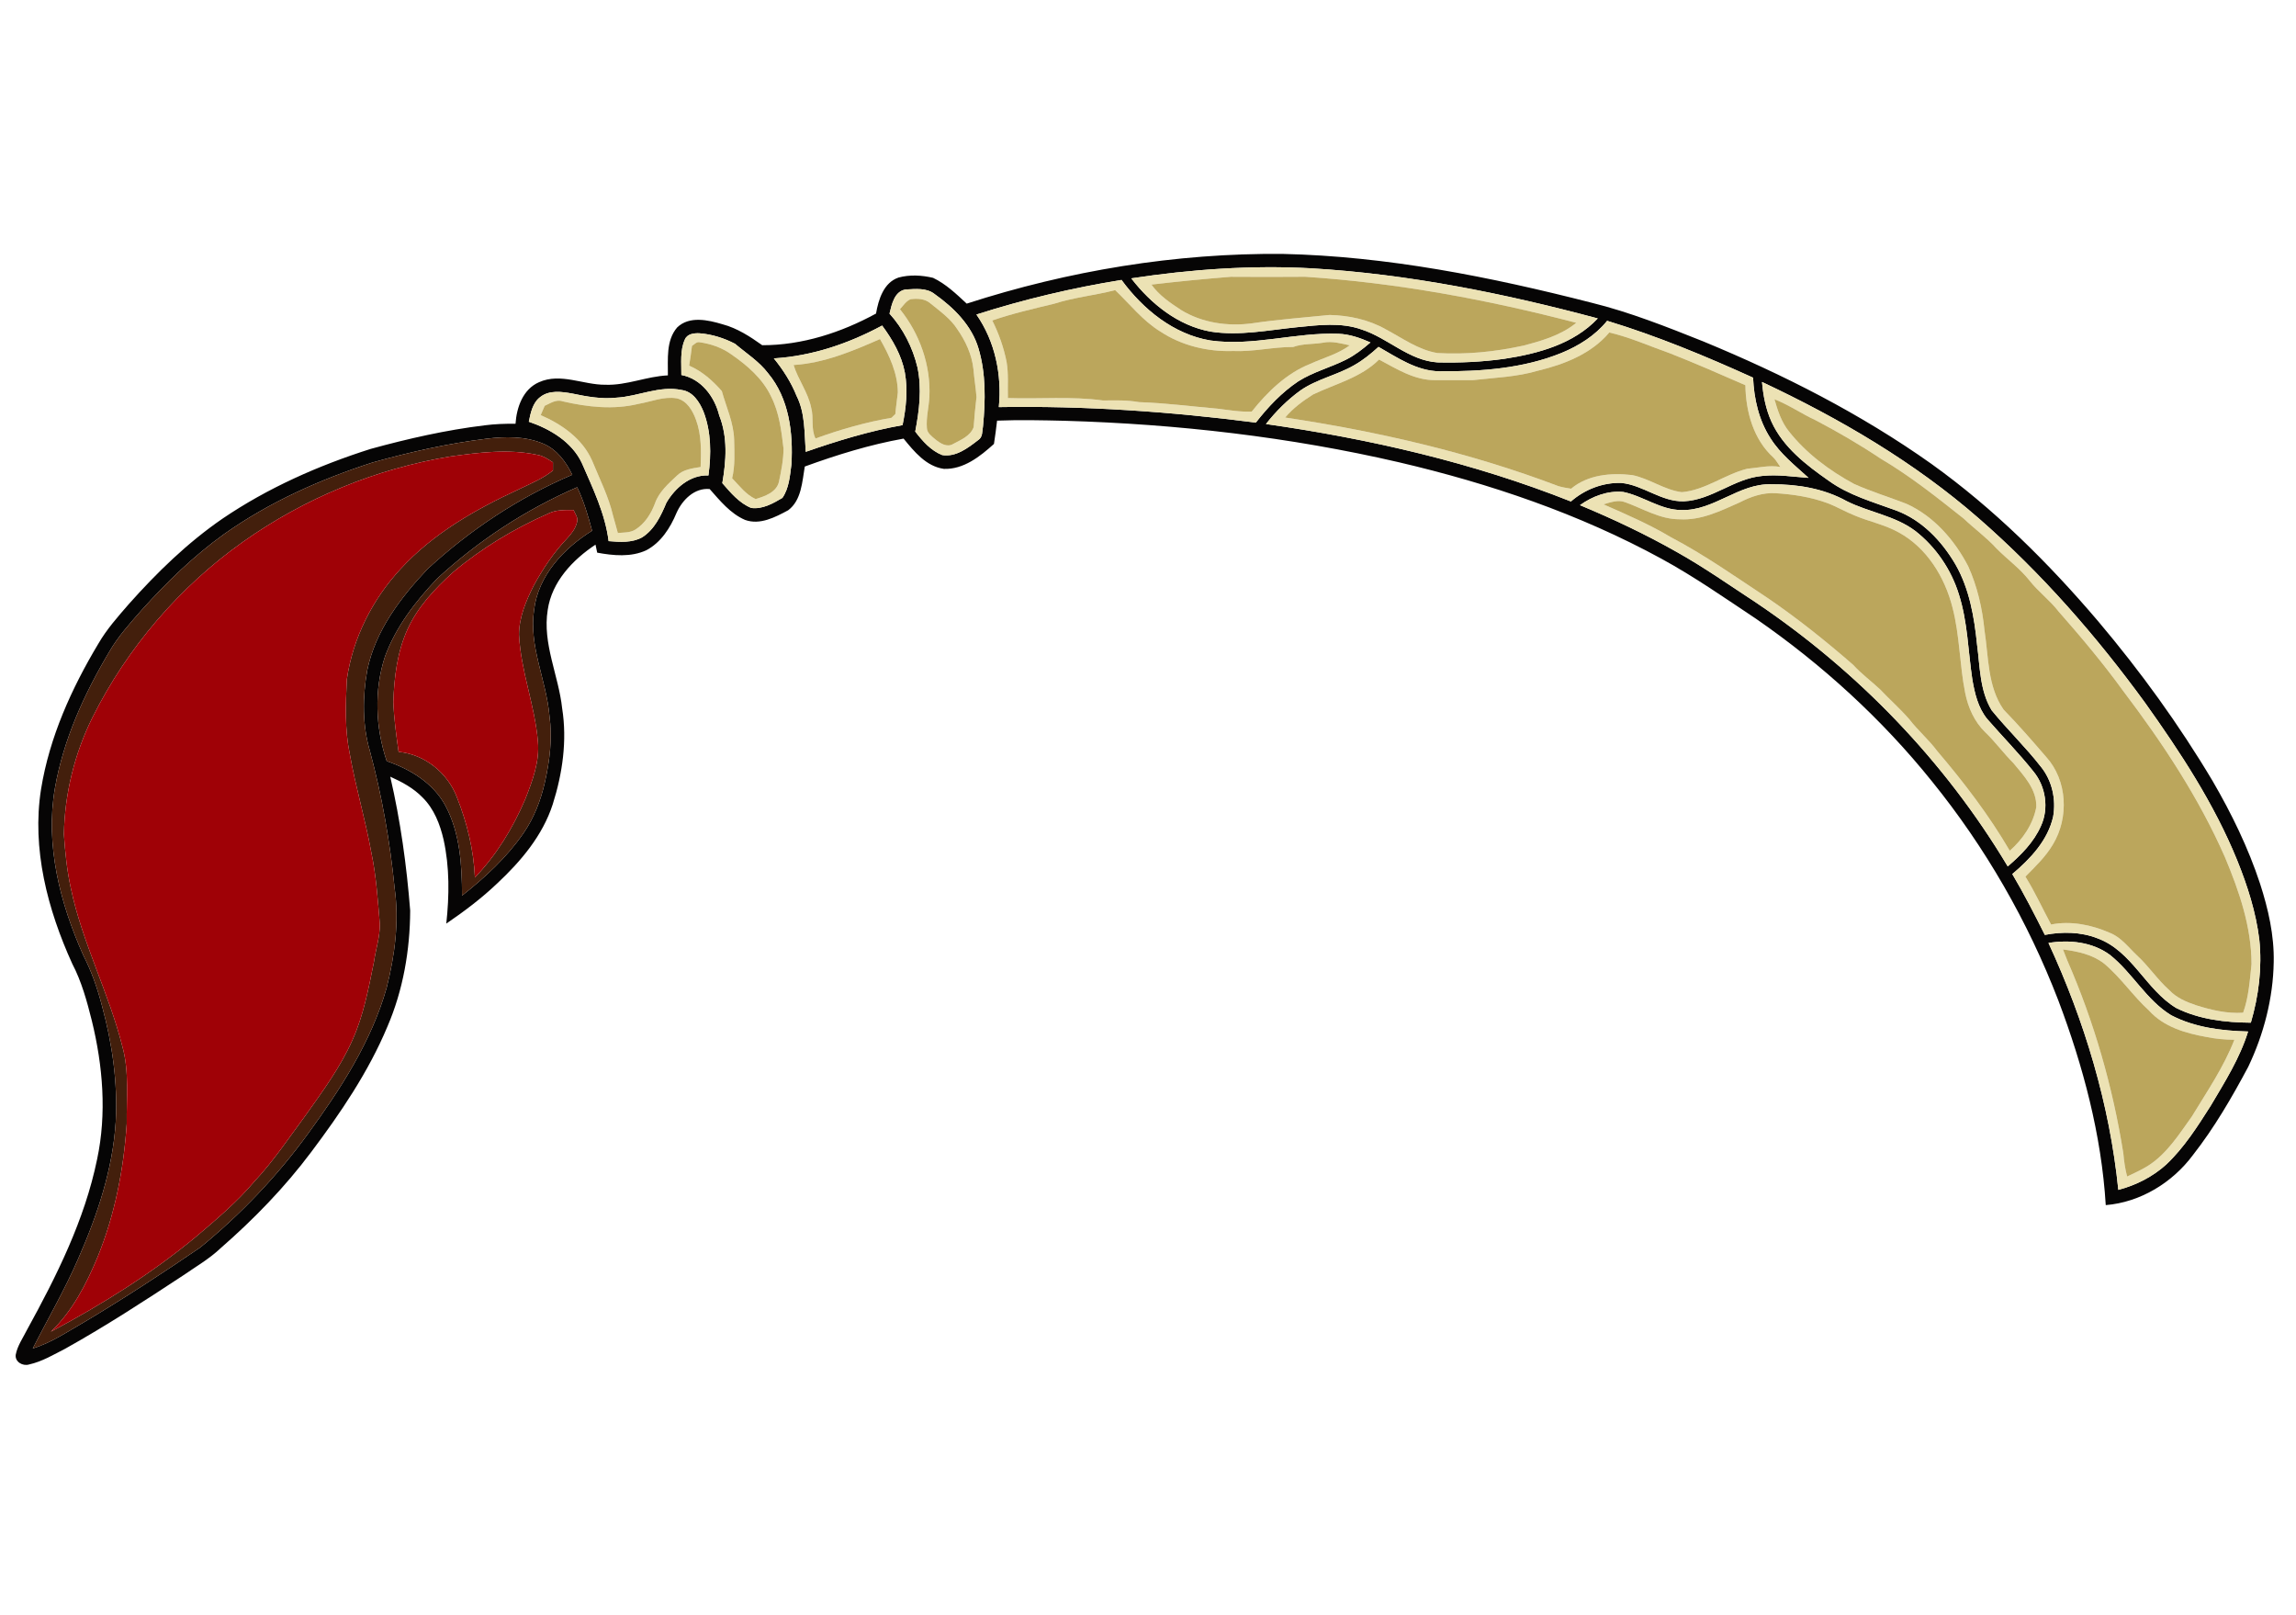 <?xml version="1.0" encoding="UTF-8" ?>
<!DOCTYPE svg PUBLIC "-//W3C//DTD SVG 1.1//EN" "http://www.w3.org/Graphics/SVG/1.1/DTD/svg11.dtd">
<svg width="1024pt" height="720pt" viewBox="0 0 1024 720" version="1.1" xmlns="http://www.w3.org/2000/svg">
<g id="#020101f9">
<path fill="#020101" opacity="0.98" d=" M 431.14 135.38 C 476.54 120.70 524.29 112.79 572.04 113.21 C 618.71 114.24 664.75 123.45 709.84 134.98 C 726.94 139.20 743.33 145.72 759.66 152.23 C 795.26 166.93 829.88 184.48 861.35 206.80 C 889.20 226.74 913.68 251.04 935.83 277.08 C 954.67 299.39 971.85 323.11 986.80 348.20 C 995.26 362.75 1002.70 377.98 1007.97 394.00 C 1011.62 405.28 1014.32 417.05 1014.06 428.98 C 1013.79 445.12 1009.63 461.13 1002.69 475.67 C 995.40 489.33 987.59 502.80 978.03 515.00 C 968.86 527.33 954.58 536.06 939.15 537.32 C 937.23 505.97 929.06 475.26 917.97 445.98 C 904.43 410.81 885.41 377.73 861.69 348.44 C 839.29 320.56 812.59 296.22 783.19 275.90 C 769.32 266.68 755.64 257.10 740.99 249.12 C 704.36 229.12 664.50 215.60 623.95 206.12 C 575.11 194.81 525.08 189.08 475.01 187.62 C 464.91 187.38 454.79 187.15 444.69 187.55 C 444.28 191.02 443.84 194.48 443.30 197.93 C 437.13 203.52 429.72 209.39 420.93 209.05 C 413.10 207.96 407.69 201.33 402.99 195.56 C 387.94 198.25 373.28 202.79 358.93 208.01 C 357.77 214.75 357.48 223.05 351.52 227.51 C 345.76 230.59 338.93 234.23 332.28 231.81 C 325.74 228.99 321.13 223.25 316.51 218.05 C 309.70 217.41 304.26 222.95 301.71 228.72 C 298.95 235.35 294.77 241.91 288.25 245.34 C 281.41 248.51 273.55 247.74 266.35 246.42 C 266.09 245.23 265.84 244.03 265.59 242.84 C 255.41 249.58 246.11 259.40 244.28 271.93 C 241.84 287.00 249.15 301.13 250.72 315.86 C 253.00 330.19 250.87 344.90 246.51 358.63 C 242.01 372.54 232.33 384.00 221.81 393.83 C 214.80 400.52 207.04 406.35 199.04 411.81 C 200.39 399.35 200.55 386.62 197.82 374.32 C 196.24 367.47 193.55 360.59 188.46 355.57 C 184.44 351.41 179.28 348.63 174.05 346.30 C 178.61 365.92 181.36 385.92 182.94 405.98 C 182.86 423.63 179.80 441.44 172.79 457.71 C 164.30 477.98 151.86 496.28 138.71 513.77 C 126.96 529.44 113.26 543.54 98.52 556.41 C 93.45 561.23 87.37 564.75 81.64 568.70 C 64.48 580.00 47.24 591.21 29.29 601.23 C 24.01 603.94 18.80 607.09 12.95 608.38 C 10.15 609.23 6.60 607.22 7.01 604.04 C 7.77 600.03 10.20 596.61 12.00 593.02 C 25.23 568.95 37.75 543.98 43.31 516.87 C 47.66 496.48 45.88 475.23 40.96 455.11 C 38.78 446.42 36.41 437.69 32.23 429.71 C 21.24 405.55 14.10 378.48 18.31 351.85 C 22.06 328.71 31.88 307.00 43.85 287.02 C 47.58 280.57 52.55 274.99 57.41 269.39 C 69.97 255.28 83.63 241.98 99.24 231.25 C 119.46 217.53 142.05 207.54 165.29 200.16 C 181.98 195.58 198.93 191.73 216.13 189.64 C 220.70 189.05 225.31 188.89 229.92 188.93 C 230.40 181.67 233.21 173.55 240.38 170.42 C 250.00 166.09 260.15 171.64 270.02 171.55 C 279.54 171.89 288.43 167.78 297.87 167.37 C 297.95 160.19 296.96 151.84 302.02 145.99 C 307.43 140.76 315.79 142.65 322.24 144.58 C 328.81 146.33 334.49 150.04 339.95 153.92 C 357.78 153.94 375.15 148.28 390.70 139.81 C 391.79 133.56 394.07 126.03 400.73 123.75 C 405.72 122.39 411.15 122.69 416.15 123.88 C 421.87 126.62 426.54 131.09 431.14 135.38 M 504.54 124.11 C 513.32 135.48 525.42 145.21 539.86 147.84 C 552.76 149.89 565.74 147.16 578.58 145.88 C 588.09 144.93 598.06 143.63 607.29 146.92 C 619.04 150.72 628.35 160.76 641.12 161.58 C 651.09 161.82 661.10 161.37 670.98 159.97 C 685.97 157.70 701.86 153.37 712.59 141.98 C 670.86 130.80 628.20 122.21 585.00 119.64 C 558.12 118.16 531.13 120.08 504.54 124.11 M 435.48 140.24 C 443.81 152.21 446.90 167.11 445.47 181.51 C 483.78 180.87 522.11 183.50 560.09 188.43 C 565.51 181.47 571.65 174.96 579.01 170.03 C 585.67 165.80 593.44 163.85 600.44 160.30 C 604.38 158.31 607.87 155.56 611.21 152.69 C 606.68 150.68 601.90 149.01 596.90 148.82 C 577.80 148.12 558.92 154.49 539.82 151.81 C 523.45 149.08 509.78 137.90 500.19 124.82 C 478.28 128.36 456.61 133.48 435.48 140.24 M 396.72 139.83 C 402.83 146.58 407.06 154.92 409.17 163.75 C 411.20 173.24 410.00 183.02 408.19 192.43 C 411.43 196.63 415.16 200.92 420.22 202.90 C 426.31 203.89 431.70 199.74 436.25 196.22 C 438.38 194.91 438.01 192.21 438.41 190.07 C 439.52 178.54 439.75 166.63 436.42 155.42 C 433.40 145.11 425.39 137.18 416.85 131.13 C 413.23 128.22 408.23 128.88 403.92 129.07 C 398.90 129.84 397.71 135.72 396.72 139.83 M 716.77 143.04 C 711.47 149.62 704.12 154.19 696.39 157.38 C 679.21 164.34 660.38 165.67 642.03 165.55 C 631.87 165.44 623.30 159.48 614.80 154.66 C 611.45 157.73 607.90 160.61 603.94 162.84 C 596.29 167.26 587.31 169.01 580.00 174.08 C 574.18 178.29 569.05 183.41 564.61 189.06 C 610.99 195.68 657.00 206.28 700.62 223.59 C 706.77 218.22 714.88 215.07 723.07 215.32 C 732.87 216.27 740.91 223.79 750.97 223.51 C 763.53 222.96 773.44 213.30 785.90 212.21 C 792.82 211.43 799.71 212.60 806.61 213.06 C 800.57 207.57 794.03 202.40 789.62 195.41 C 784.44 187.40 782.25 177.82 781.86 168.39 C 760.65 158.78 739.06 149.81 716.77 143.04 M 345.13 159.79 C 349.26 164.87 352.83 170.43 355.28 176.53 C 359.16 184.25 358.73 193.08 359.35 201.46 C 373.46 196.54 387.80 192.16 402.53 189.55 C 404.11 181.87 404.96 173.90 403.56 166.13 C 402.11 158.38 398.05 151.42 393.42 145.15 C 378.50 153.19 362.13 158.76 345.13 159.79 M 305.43 151.41 C 303.21 156.34 303.95 161.94 303.88 167.19 C 312.77 168.88 318.72 176.88 320.78 185.26 C 324.62 194.89 323.89 205.45 322.15 215.41 C 325.85 219.66 329.71 224.33 335.07 226.48 C 340.02 227.15 344.83 224.44 348.95 221.99 C 351.92 217.65 352.31 212.13 352.97 207.06 C 353.79 193.01 351.92 177.65 342.60 166.47 C 338.57 161.14 332.85 157.56 327.83 153.29 C 322.92 150.75 317.49 149.01 311.96 148.60 C 309.55 148.49 306.46 148.84 305.43 151.41 M 785.85 170.31 C 786.37 176.36 787.53 182.42 790.05 187.99 C 795.23 199.41 805.56 207.34 815.59 214.34 C 824.55 220.82 835.30 223.80 845.55 227.57 C 857.12 231.83 866.04 241.23 872.15 251.70 C 878.37 262.57 880.51 275.14 881.76 287.45 C 883.08 297.30 882.94 307.94 888.27 316.70 C 895.29 325.33 903.39 333.07 910.22 341.87 C 915.20 347.98 917.06 356.38 915.70 364.08 C 913.34 374.68 905.53 382.91 897.48 389.71 C 902.70 398.55 907.40 407.66 911.98 416.84 C 919.74 415.34 928.00 415.45 935.45 418.36 C 950.89 423.98 956.99 441.32 970.62 449.46 C 980.87 454.54 992.55 455.90 1003.86 455.98 C 1007.36 444.00 1008.95 431.38 1007.63 418.93 C 1006.14 406.70 1002.34 394.87 997.73 383.48 C 987.47 358.30 972.44 335.43 956.71 313.38 C 934.99 283.56 910.53 255.59 882.71 231.29 C 853.86 206.05 820.44 186.57 785.85 170.31 M 274.94 177.31 C 268.28 178.05 261.65 176.81 255.15 175.46 C 250.49 174.63 244.98 173.84 240.97 177.01 C 237.52 179.59 236.68 184.06 235.85 188.03 C 245.39 191.27 255.05 197.02 259.50 206.44 C 264.38 217.70 269.89 228.94 271.44 241.27 C 276.43 241.68 281.87 242.09 286.41 239.57 C 291.90 236.08 294.78 229.95 297.21 224.15 C 301.10 217.51 307.82 211.66 315.96 211.97 C 317.24 202.47 317.23 192.53 313.73 183.47 C 311.97 179.21 308.99 174.54 304.00 173.89 C 294.10 171.82 284.71 176.76 274.94 177.31 M 216.91 195.62 C 199.73 197.73 182.79 201.55 166.14 206.21 C 142.82 213.75 120.12 223.87 100.05 238.06 C 86.41 247.83 74.33 259.60 63.13 272.05 C 57.95 277.95 52.63 283.82 48.70 290.66 C 37.53 309.43 28.30 329.72 24.51 351.35 C 20.08 376.78 26.80 402.75 37.15 425.93 C 40.84 433.12 43.50 440.77 45.52 448.59 C 50.06 465.30 52.55 482.68 51.62 500.01 C 50.33 521.22 43.47 541.65 34.99 560.97 C 29.03 574.80 21.43 587.81 14.63 601.22 C 23.13 598.62 30.52 593.46 38.19 589.11 C 55.57 578.72 72.55 567.65 89.28 556.23 C 107.40 541.42 123.68 524.34 137.44 505.40 C 151.95 485.49 165.68 464.32 172.45 440.39 C 176.08 425.96 178.10 410.84 176.00 396.00 C 173.96 375.41 170.39 354.97 165.01 334.98 C 161.56 323.30 161.67 310.79 163.78 298.88 C 167.36 281.30 178.63 266.47 190.70 253.70 C 209.66 236.22 231.47 221.78 255.23 211.69 C 252.44 205.90 248.29 200.29 242.17 197.78 C 234.21 194.44 225.33 194.58 216.91 195.62 M 749.96 227.42 C 740.60 227.39 732.92 221.20 724.01 219.36 C 717.11 218.64 710.23 221.26 704.66 225.23 C 719.44 231.39 733.96 238.24 747.89 246.15 C 760.11 252.99 771.56 261.08 783.28 268.74 C 828.56 299.22 867.39 339.43 895.44 386.30 C 901.35 381.24 907.04 375.53 910.23 368.31 C 913.89 360.47 912.39 350.62 906.92 344.00 C 900.44 335.86 893.13 328.43 886.30 320.59 C 882.20 315.59 880.69 309.08 879.63 302.85 C 877.75 290.28 877.56 277.37 873.70 265.17 C 870.27 254.01 863.40 243.88 854.18 236.71 C 845.15 229.92 833.58 228.44 823.64 223.46 C 813.46 217.80 801.57 215.84 790.04 215.93 C 775.58 215.44 764.42 227.78 749.96 227.42 M 194.96 257.99 C 185.35 268.10 176.55 279.49 171.71 292.71 C 166.75 307.79 167.44 324.40 172.49 339.37 C 183.03 342.94 193.32 349.23 198.71 359.32 C 205.21 371.54 206.03 385.76 206.07 399.33 C 216.31 391.25 226.06 382.27 233.48 371.47 C 238.15 364.71 241.15 356.93 242.97 348.95 C 245.21 339.18 246.42 329.03 245.04 319.04 C 243.64 303.20 235.78 288.10 238.19 271.94 C 240.03 256.59 251.43 244.49 264.06 236.64 C 262.31 230.03 260.38 223.43 257.42 217.24 C 234.49 227.19 213.33 241.05 194.96 257.99 M 913.60 420.43 C 929.68 455.17 940.90 492.38 944.76 530.53 C 952.62 528.46 960.07 524.70 966.12 519.23 C 974.14 511.65 980.10 502.22 985.99 492.97 C 992.27 482.36 998.96 471.79 1002.63 459.92 C 990.93 459.61 978.83 458.14 968.32 452.66 C 957.22 445.88 951.06 433.73 941.01 425.75 C 933.20 419.98 922.95 418.91 913.60 420.43 Z" />
</g>
<g id="#ece2b4ff">
<path fill="#ece2b4" opacity="1.00" d=" M 504.54 124.11 C 531.13 120.08 558.12 118.16 585.00 119.64 C 628.20 122.21 670.86 130.80 712.59 141.98 C 701.86 153.37 685.97 157.70 670.98 159.97 C 661.10 161.37 651.09 161.82 641.12 161.58 C 628.35 160.76 619.04 150.72 607.29 146.92 C 598.06 143.63 588.09 144.93 578.58 145.88 C 565.74 147.16 552.76 149.89 539.86 147.84 C 525.42 145.21 513.32 135.48 504.54 124.11 M 513.53 126.89 C 516.94 131.70 521.88 135.02 526.73 138.21 C 536.13 143.99 547.61 145.61 558.43 144.16 C 569.90 142.45 581.47 141.61 593.00 140.43 C 601.63 140.64 610.37 142.50 617.94 146.78 C 625.42 150.73 632.53 156.00 641.05 157.41 C 653.90 158.17 666.84 156.86 679.40 154.11 C 687.69 151.92 696.25 149.47 703.01 143.93 C 663.40 133.59 622.94 126.07 582.07 123.40 C 571.03 123.51 560.00 123.47 548.96 123.41 C 537.13 124.35 525.32 125.50 513.53 126.89 Z" />
<path fill="#ece2b4" opacity="1.00" d=" M 435.48 140.24 C 456.61 133.48 478.28 128.36 500.19 124.82 C 509.78 137.90 523.45 149.08 539.82 151.81 C 558.92 154.49 577.80 148.12 596.90 148.82 C 601.90 149.01 606.68 150.68 611.21 152.69 C 607.87 155.56 604.38 158.31 600.44 160.30 C 593.44 163.85 585.67 165.80 579.01 170.03 C 571.65 174.96 565.51 181.47 560.09 188.43 C 522.11 183.50 483.78 180.87 445.47 181.51 C 446.90 167.11 443.81 152.21 435.48 140.24 M 470.24 135.39 C 460.95 137.65 451.58 139.76 442.54 142.89 C 445.49 148.74 447.66 154.98 448.94 161.41 C 449.85 166.72 449.36 172.12 449.51 177.48 C 463.67 177.97 477.91 176.62 491.99 178.57 C 497.34 178.51 502.71 178.34 508.01 179.30 C 519.69 179.68 531.32 181.20 542.97 182.21 C 548.04 182.83 553.14 183.74 558.27 183.50 C 565.30 174.69 573.80 166.41 584.45 162.20 C 590.32 159.53 596.71 157.86 601.98 153.98 C 598.09 153.14 594.09 151.96 590.09 152.79 C 585.65 153.56 581.02 153.14 576.73 154.71 C 567.77 154.66 558.95 156.91 549.97 156.50 C 538.61 156.88 526.98 154.11 517.46 147.79 C 509.63 142.99 503.94 135.61 497.35 129.36 C 488.38 131.68 479.08 132.57 470.24 135.39 Z" />
<path fill="#ece2b4" opacity="1.00" d=" M 396.72 139.83 C 397.71 135.72 398.90 129.84 403.92 129.07 C 408.23 128.88 413.23 128.22 416.85 131.13 C 425.39 137.18 433.40 145.11 436.42 155.42 C 439.75 166.63 439.52 178.54 438.41 190.07 C 438.01 192.21 438.38 194.91 436.25 196.22 C 431.70 199.74 426.31 203.89 420.22 202.90 C 415.16 200.92 411.43 196.63 408.19 192.43 C 410.00 183.02 411.20 173.24 409.17 163.75 C 407.06 154.92 402.83 146.58 396.72 139.83 M 401.37 137.87 C 410.21 148.82 415.17 162.89 414.50 177.01 C 414.24 181.62 413.01 186.18 413.38 190.82 C 413.47 193.10 415.52 194.50 417.09 195.85 C 419.31 197.62 422.28 199.66 425.13 197.94 C 428.54 196.11 432.84 194.36 434.24 190.45 C 434.54 185.96 435.00 181.49 435.51 177.03 C 435.19 172.86 434.49 168.73 434.14 164.56 C 433.45 158.09 430.64 152.08 426.96 146.79 C 423.91 142.01 419.17 138.72 414.85 135.19 C 412.46 133.14 409.10 133.03 406.14 133.40 C 404.06 134.22 402.85 136.30 401.37 137.87 Z" />
<path fill="#ece2b4" opacity="1.00" d=" M 716.77 143.04 C 739.06 149.81 760.65 158.78 781.86 168.39 C 782.25 177.82 784.44 187.40 789.62 195.41 C 794.03 202.40 800.57 207.57 806.61 213.06 C 799.71 212.60 792.82 211.43 785.90 212.21 C 773.44 213.30 763.53 222.96 750.97 223.51 C 740.91 223.79 732.87 216.27 723.07 215.32 C 714.88 215.07 706.77 218.22 700.62 223.59 C 657.00 206.28 610.99 195.68 564.61 189.06 C 569.05 183.41 574.18 178.29 580.00 174.08 C 587.31 169.01 596.29 167.26 603.94 162.84 C 607.90 160.61 611.45 157.73 614.80 154.66 C 623.30 159.48 631.87 165.44 642.03 165.55 C 660.38 165.67 679.21 164.34 696.39 157.38 C 704.12 154.19 711.47 149.62 716.77 143.04 M 717.74 148.25 C 709.75 157.72 697.72 162.46 685.97 165.26 C 676.56 168.07 666.70 168.38 657.01 169.48 C 651.33 169.50 645.65 169.45 639.97 169.49 C 630.81 169.55 622.85 164.47 615.05 160.31 C 607.02 168.36 595.66 171.10 585.69 175.85 C 581.11 178.73 576.68 181.99 573.18 186.16 C 614.63 192.39 655.77 201.83 695.00 216.74 C 696.85 217.30 698.78 217.58 700.70 217.90 C 708.18 211.62 718.59 210.72 727.94 211.82 C 735.64 213.36 742.22 218.45 750.08 219.45 C 760.55 218.55 769.19 211.53 779.21 209.01 C 784.11 208.59 789.08 207.29 794.01 208.20 C 792.99 206.81 792.18 205.27 790.98 204.04 C 782.01 196.01 778.59 183.42 778.43 171.75 C 767.27 166.87 756.11 161.97 744.77 157.52 C 735.78 154.37 727.05 150.40 717.74 148.25 Z" />
<path fill="#ece2b4" opacity="1.00" d=" M 345.13 159.79 C 362.13 158.76 378.50 153.19 393.42 145.15 C 398.05 151.42 402.11 158.38 403.56 166.13 C 404.96 173.90 404.11 181.87 402.53 189.55 C 387.80 192.16 373.46 196.54 359.35 201.46 C 358.73 193.08 359.16 184.25 355.28 176.53 C 352.83 170.43 349.26 164.87 345.13 159.79 M 353.94 162.75 C 355.97 169.35 360.41 174.96 361.78 181.80 C 363.03 186.30 361.58 191.21 363.71 195.51 C 374.73 191.51 386.05 188.26 397.60 186.28 C 398.17 185.71 398.74 185.15 399.32 184.59 C 399.58 181.37 400.11 178.19 400.43 174.98 C 400.37 166.40 396.64 158.48 392.47 151.17 C 380.18 156.58 367.51 161.90 353.94 162.75 Z" />
<path fill="#ece2b4" opacity="1.00" d=" M 305.43 151.41 C 306.46 148.84 309.55 148.49 311.96 148.60 C 317.49 149.01 322.92 150.75 327.83 153.29 C 332.85 157.56 338.57 161.14 342.60 166.47 C 351.92 177.65 353.79 193.01 352.97 207.06 C 352.31 212.13 351.92 217.65 348.95 221.99 C 344.83 224.44 340.02 227.15 335.07 226.48 C 329.71 224.33 325.85 219.66 322.15 215.41 C 323.89 205.45 324.62 194.89 320.78 185.26 C 318.72 176.88 312.77 168.88 303.88 167.19 C 303.95 161.94 303.21 156.34 305.43 151.41 M 308.62 154.21 C 308.26 157.16 307.85 160.10 307.35 163.03 C 313.13 165.53 317.82 169.69 321.93 174.38 C 323.91 181.55 327.20 188.47 327.42 196.02 C 327.52 201.77 327.90 207.60 326.52 213.24 C 329.76 216.57 332.66 220.56 337.01 222.52 C 341.09 221.29 346.28 219.51 347.40 214.84 C 348.43 209.96 349.43 204.99 349.45 199.99 C 348.51 192.13 347.57 184.04 343.94 176.87 C 340.20 168.87 333.29 162.93 326.15 158.00 C 321.99 155.00 317.00 153.28 311.95 152.58 C 310.60 152.33 309.67 153.61 308.62 154.21 Z" />
<path fill="#ece2b4" opacity="1.00" d=" M 785.85 170.31 C 820.44 186.57 853.86 206.05 882.71 231.29 C 910.53 255.59 934.99 283.56 956.71 313.38 C 972.44 335.43 987.47 358.30 997.73 383.48 C 1002.34 394.87 1006.14 406.70 1007.63 418.93 C 1008.95 431.38 1007.36 444.00 1003.86 455.98 C 992.55 455.90 980.87 454.54 970.62 449.46 C 956.99 441.32 950.89 423.98 935.45 418.36 C 928.00 415.45 919.74 415.34 911.98 416.84 C 907.40 407.66 902.70 398.55 897.48 389.71 C 905.53 382.91 913.34 374.68 915.70 364.08 C 917.06 356.38 915.20 347.98 910.22 341.87 C 903.39 333.07 895.29 325.33 888.27 316.70 C 882.94 307.94 883.08 297.30 881.76 287.45 C 880.51 275.14 878.37 262.57 872.15 251.70 C 866.04 241.23 857.12 231.83 845.55 227.57 C 835.30 223.80 824.55 220.82 815.59 214.34 C 805.56 207.34 795.23 199.41 790.05 187.99 C 787.53 182.42 786.37 176.36 785.85 170.31 M 791.39 178.01 C 792.84 183.06 794.50 188.21 797.86 192.36 C 805.65 202.19 815.90 209.81 826.87 215.76 C 834.46 219.17 842.45 221.60 850.20 224.60 C 862.44 230.11 871.67 240.72 877.79 252.45 C 881.87 261.46 884.10 271.23 885.07 281.06 C 886.92 292.97 886.39 306.04 893.57 316.37 C 900.17 323.15 906.38 330.30 912.55 337.46 C 922.06 347.91 922.81 364.58 915.60 376.48 C 912.38 381.97 907.73 386.37 903.32 390.86 C 907.60 397.73 910.93 405.10 914.77 412.21 C 923.57 410.46 932.81 412.35 940.94 415.91 C 945.97 417.87 949.24 422.36 953.05 425.95 C 958.28 430.75 962.20 436.76 967.50 441.48 C 970.73 444.91 975.16 446.78 979.55 448.25 C 986.29 450.36 993.30 452.02 1000.42 451.54 C 1002.93 444.59 1003.39 437.17 1004.16 429.89 C 1004.16 413.31 998.67 397.38 992.34 382.25 C 980.64 355.63 964.48 331.23 946.96 308.12 C 938.01 295.77 928.19 284.09 918.12 272.65 C 914.24 267.60 909.02 263.81 905.11 258.80 C 900.84 253.43 895.24 249.40 890.44 244.56 C 886.00 239.66 880.60 235.79 875.82 231.25 C 863.90 221.78 851.92 212.24 838.77 204.49 C 829.45 198.26 819.73 192.61 809.81 187.40 C 803.54 184.51 797.84 180.51 791.39 178.01 Z" />
<path fill="#ece2b4" opacity="1.00" d=" M 274.94 177.31 C 284.71 176.76 294.10 171.82 304.00 173.89 C 308.99 174.54 311.97 179.21 313.73 183.47 C 317.23 192.53 317.24 202.47 315.96 211.97 C 307.82 211.66 301.10 217.51 297.21 224.15 C 294.78 229.95 291.90 236.08 286.41 239.57 C 281.87 242.09 276.43 241.68 271.44 241.27 C 269.89 228.94 264.38 217.70 259.50 206.44 C 255.05 197.02 245.39 191.27 235.85 188.03 C 236.68 184.06 237.52 179.59 240.97 177.01 C 244.98 173.84 250.49 174.63 255.15 175.46 C 261.65 176.81 268.28 178.05 274.94 177.31 M 284.86 180.05 C 273.69 182.80 262.02 181.50 250.94 178.94 C 248.05 177.91 245.45 179.82 242.93 180.94 C 242.33 182.32 241.73 183.71 241.14 185.09 C 250.59 189.17 259.71 195.58 264.02 205.26 C 267.35 213.42 271.43 221.35 273.43 229.99 C 274.09 232.55 274.92 235.06 275.55 237.64 C 278.20 237.40 281.05 237.59 283.40 236.11 C 287.62 233.43 290.40 229.05 292.11 224.43 C 293.91 219.29 298.13 215.63 301.98 212.00 C 304.78 209.27 308.80 208.83 312.48 208.22 C 312.71 201.19 312.92 193.95 310.43 187.24 C 308.96 183.14 306.39 178.59 301.78 177.60 C 296.01 176.64 290.47 179.10 284.86 180.05 Z" />
<path fill="#ece2b4" opacity="1.00" d=" M 749.96 227.42 C 764.42 227.78 775.58 215.44 790.04 215.93 C 801.57 215.84 813.46 217.80 823.64 223.46 C 833.58 228.44 845.15 229.92 854.18 236.71 C 863.40 243.88 870.27 254.01 873.70 265.17 C 877.56 277.37 877.75 290.28 879.63 302.85 C 880.69 309.08 882.20 315.59 886.30 320.59 C 893.13 328.43 900.44 335.86 906.92 344.00 C 912.39 350.62 913.89 360.47 910.23 368.31 C 907.04 375.53 901.35 381.24 895.44 386.30 C 867.39 339.43 828.56 299.22 783.28 268.74 C 771.56 261.08 760.11 252.99 747.89 246.15 C 733.96 238.24 719.44 231.39 704.66 225.23 C 710.23 221.26 717.11 218.64 724.01 219.36 C 732.92 221.20 740.60 227.39 749.96 227.42 M 775.86 224.02 C 767.39 227.79 758.60 232.13 749.07 231.53 C 740.40 231.55 732.86 226.83 724.97 223.98 C 721.69 222.63 718.29 224.00 715.10 224.86 C 725.33 229.33 735.60 233.80 745.22 239.53 C 760.22 247.41 774.08 257.19 788.19 266.52 C 801.59 275.64 814.26 285.79 826.48 296.42 C 830.16 300.47 834.59 303.70 838.57 307.44 C 842.78 311.91 847.42 315.97 851.45 320.61 C 855.34 325.66 860.24 329.81 864.05 334.94 C 875.93 348.87 887.10 363.50 896.34 379.32 C 902.09 374.28 906.76 367.48 908.17 359.88 C 908.44 351.91 902.59 345.88 897.89 340.17 C 893.50 335.81 889.89 330.75 885.40 326.49 C 880.60 321.84 877.77 315.50 876.47 309.02 C 873.94 296.43 874.07 283.41 870.82 270.95 C 867.41 257.39 859.38 244.25 846.87 237.42 C 840.77 233.99 833.82 232.61 827.41 229.94 C 823.17 228.28 819.25 225.91 814.98 224.31 C 807.57 221.58 799.71 220.38 791.86 219.90 C 786.24 219.57 780.78 221.46 775.86 224.02 Z" />
<path fill="#ece2b4" opacity="1.00" d=" M 913.60 420.43 C 922.95 418.91 933.20 419.98 941.01 425.75 C 951.06 433.73 957.22 445.88 968.32 452.66 C 978.83 458.14 990.93 459.61 1002.63 459.92 C 998.96 471.79 992.27 482.36 985.99 492.97 C 980.10 502.22 974.14 511.65 966.12 519.23 C 960.07 524.70 952.62 528.46 944.76 530.53 C 940.90 492.38 929.68 455.17 913.60 420.43 M 920.07 423.33 C 920.68 424.95 921.32 426.58 921.98 428.20 C 933.98 455.64 942.27 484.66 946.99 514.22 C 947.29 517.70 947.78 521.18 948.68 524.57 C 951.78 523.10 954.93 521.69 957.86 519.88 C 966.37 514.53 971.83 505.80 977.56 497.79 C 984.32 486.67 991.78 475.78 996.52 463.60 C 992.29 463.55 988.07 463.19 983.94 462.33 C 974.67 460.68 964.97 457.83 958.47 450.60 C 951.26 444.05 945.84 435.80 938.33 429.56 C 933.10 425.53 926.47 424.15 920.07 423.33 Z" />
</g>
<g id="#bba65cff">
<path fill="#bba65c" opacity="1.00" d=" M 513.53 126.89 C 525.32 125.50 537.13 124.35 548.96 123.41 C 560.00 123.47 571.03 123.51 582.07 123.40 C 622.94 126.07 663.40 133.59 703.01 143.93 C 696.25 149.47 687.69 151.92 679.40 154.11 C 666.84 156.86 653.90 158.17 641.05 157.41 C 632.53 156.00 625.42 150.73 617.94 146.78 C 610.37 142.50 601.63 140.64 593.00 140.43 C 581.47 141.61 569.90 142.45 558.43 144.16 C 547.61 145.61 536.13 143.99 526.73 138.21 C 521.88 135.02 516.94 131.70 513.53 126.89 Z" />
<path fill="#bba65c" opacity="1.00" d=" M 470.24 135.39 C 479.08 132.57 488.38 131.68 497.35 129.36 C 503.94 135.61 509.63 142.99 517.46 147.79 C 526.98 154.11 538.61 156.88 549.97 156.50 C 558.95 156.91 567.77 154.66 576.73 154.71 C 581.02 153.14 585.65 153.56 590.09 152.79 C 594.09 151.96 598.09 153.14 601.98 153.98 C 596.71 157.86 590.32 159.53 584.45 162.20 C 573.80 166.41 565.30 174.69 558.27 183.50 C 553.14 183.74 548.04 182.83 542.97 182.21 C 531.32 181.20 519.69 179.68 508.01 179.30 C 502.71 178.34 497.34 178.51 491.99 178.57 C 477.91 176.62 463.67 177.97 449.51 177.48 C 449.36 172.12 449.85 166.72 448.94 161.41 C 447.66 154.98 445.49 148.74 442.54 142.89 C 451.58 139.76 460.95 137.65 470.24 135.39 Z" />
<path fill="#bba65c" opacity="1.00" d=" M 401.37 137.87 C 402.85 136.30 404.06 134.22 406.14 133.40 C 409.10 133.03 412.46 133.14 414.85 135.19 C 419.17 138.72 423.91 142.01 426.96 146.79 C 430.64 152.08 433.45 158.09 434.14 164.56 C 434.49 168.73 435.19 172.86 435.51 177.03 C 435.00 181.49 434.54 185.96 434.24 190.45 C 432.84 194.36 428.54 196.11 425.13 197.94 C 422.28 199.66 419.31 197.62 417.09 195.85 C 415.52 194.50 413.47 193.10 413.38 190.82 C 413.01 186.18 414.24 181.62 414.50 177.01 C 415.17 162.89 410.21 148.82 401.37 137.87 Z" />
<path fill="#bba65c" opacity="1.00" d=" M 717.74 148.25 C 727.05 150.40 735.78 154.37 744.77 157.52 C 756.11 161.97 767.27 166.87 778.43 171.75 C 778.59 183.42 782.01 196.01 790.98 204.04 C 792.18 205.27 792.99 206.81 794.01 208.20 C 789.08 207.29 784.11 208.59 779.21 209.01 C 769.19 211.53 760.55 218.55 750.08 219.45 C 742.22 218.45 735.64 213.36 727.94 211.82 C 718.59 210.72 708.18 211.62 700.70 217.90 C 698.78 217.58 696.85 217.30 695.00 216.74 C 655.77 201.83 614.63 192.39 573.18 186.16 C 576.68 181.99 581.11 178.73 585.69 175.85 C 595.66 171.10 607.02 168.36 615.05 160.31 C 622.85 164.47 630.81 169.55 639.97 169.49 C 645.65 169.45 651.33 169.50 657.01 169.48 C 666.70 168.38 676.56 168.07 685.97 165.26 C 697.72 162.46 709.75 157.72 717.74 148.25 Z" />
<path fill="#bba65c" opacity="1.00" d=" M 353.94 162.75 C 367.51 161.90 380.18 156.58 392.47 151.17 C 396.64 158.48 400.37 166.40 400.43 174.98 C 400.11 178.19 399.58 181.37 399.32 184.59 C 398.74 185.15 398.17 185.71 397.60 186.28 C 386.05 188.26 374.73 191.51 363.71 195.51 C 361.58 191.21 363.03 186.30 361.78 181.80 C 360.41 174.96 355.97 169.35 353.94 162.75 Z" />
<path fill="#bba65c" opacity="1.00" d=" M 308.62 154.21 C 309.67 153.61 310.60 152.33 311.95 152.58 C 317.00 153.28 321.99 155.00 326.15 158.00 C 333.29 162.93 340.20 168.87 343.94 176.87 C 347.57 184.04 348.51 192.13 349.45 199.99 C 349.43 204.99 348.43 209.96 347.40 214.84 C 346.28 219.51 341.09 221.29 337.01 222.52 C 332.66 220.56 329.76 216.57 326.52 213.24 C 327.90 207.60 327.52 201.77 327.42 196.02 C 327.20 188.47 323.91 181.55 321.93 174.38 C 317.82 169.69 313.13 165.53 307.35 163.03 C 307.85 160.10 308.26 157.16 308.62 154.21 Z" />
<path fill="#bba65c" opacity="1.00" d=" M 284.86 180.05 C 290.47 179.10 296.01 176.64 301.78 177.60 C 306.39 178.59 308.96 183.14 310.43 187.24 C 312.92 193.95 312.71 201.19 312.48 208.22 C 308.80 208.83 304.78 209.27 301.98 212.00 C 298.13 215.63 293.91 219.29 292.11 224.43 C 290.40 229.05 287.62 233.43 283.40 236.11 C 281.05 237.59 278.20 237.40 275.55 237.64 C 274.92 235.06 274.09 232.55 273.43 229.99 C 271.43 221.35 267.35 213.42 264.02 205.26 C 259.71 195.58 250.59 189.17 241.14 185.09 C 241.73 183.71 242.33 182.32 242.93 180.94 C 245.45 179.82 248.05 177.91 250.94 178.94 C 262.02 181.50 273.69 182.80 284.86 180.05 Z" />
<path fill="#bba65c" opacity="1.00" d=" M 791.39 178.01 C 797.84 180.51 803.54 184.51 809.81 187.40 C 819.73 192.61 829.45 198.26 838.77 204.49 C 851.92 212.24 863.90 221.78 875.82 231.25 C 880.60 235.79 886.00 239.66 890.44 244.56 C 895.24 249.40 900.84 253.43 905.11 258.80 C 909.02 263.81 914.24 267.60 918.12 272.65 C 928.19 284.09 938.01 295.77 946.96 308.12 C 964.48 331.23 980.64 355.63 992.34 382.25 C 998.67 397.38 1004.16 413.31 1004.16 429.89 C 1003.39 437.17 1002.93 444.59 1000.42 451.54 C 993.30 452.02 986.29 450.36 979.55 448.25 C 975.16 446.78 970.73 444.91 967.50 441.48 C 962.20 436.76 958.28 430.75 953.05 425.95 C 949.24 422.36 945.97 417.87 940.94 415.91 C 932.81 412.35 923.57 410.46 914.77 412.21 C 910.93 405.10 907.60 397.73 903.32 390.86 C 907.73 386.37 912.38 381.97 915.60 376.48 C 922.81 364.58 922.06 347.91 912.55 337.46 C 906.38 330.30 900.17 323.15 893.57 316.37 C 886.39 306.04 886.92 292.97 885.07 281.06 C 884.10 271.23 881.87 261.46 877.79 252.45 C 871.67 240.72 862.44 230.11 850.20 224.60 C 842.45 221.60 834.46 219.17 826.87 215.76 C 815.90 209.81 805.65 202.19 797.86 192.36 C 794.50 188.21 792.84 183.06 791.39 178.01 Z" />
<path fill="#bba65c" opacity="1.00" d=" M 775.86 224.02 C 780.78 221.46 786.24 219.57 791.86 219.90 C 799.71 220.38 807.57 221.58 814.98 224.31 C 819.25 225.91 823.17 228.28 827.41 229.94 C 833.82 232.61 840.77 233.99 846.87 237.42 C 859.38 244.25 867.41 257.39 870.82 270.95 C 874.07 283.41 873.94 296.43 876.47 309.02 C 877.77 315.50 880.60 321.84 885.40 326.49 C 889.89 330.75 893.50 335.81 897.89 340.17 C 902.59 345.88 908.44 351.91 908.17 359.88 C 906.76 367.48 902.09 374.28 896.34 379.32 C 887.10 363.50 875.93 348.87 864.05 334.94 C 860.24 329.81 855.34 325.66 851.45 320.61 C 847.42 315.97 842.78 311.91 838.57 307.44 C 834.59 303.70 830.16 300.47 826.48 296.42 C 814.26 285.79 801.59 275.64 788.19 266.52 C 774.08 257.19 760.22 247.41 745.22 239.53 C 735.60 233.80 725.33 229.33 715.10 224.86 C 718.29 224.00 721.69 222.63 724.97 223.98 C 732.86 226.83 740.40 231.55 749.07 231.53 C 758.60 232.13 767.39 227.79 775.86 224.02 Z" />
<path fill="#bba65c" opacity="1.00" d=" M 920.07 423.33 C 926.47 424.15 933.10 425.53 938.33 429.56 C 945.84 435.80 951.26 444.05 958.47 450.60 C 964.97 457.83 974.67 460.68 983.94 462.33 C 988.07 463.19 992.29 463.55 996.52 463.60 C 991.78 475.78 984.32 486.67 977.56 497.79 C 971.83 505.80 966.37 514.53 957.86 519.88 C 954.93 521.69 951.78 523.10 948.68 524.57 C 947.78 521.18 947.29 517.70 946.99 514.22 C 942.27 484.66 933.98 455.64 921.98 428.20 C 921.32 426.58 920.68 424.95 920.07 423.33 Z" />
</g>
<g id="#431f0cff">
<path fill="#431f0c" opacity="1.00" d=" M 216.91 195.62 C 225.33 194.58 234.21 194.44 242.17 197.78 C 248.29 200.29 252.44 205.90 255.23 211.69 C 231.47 221.78 209.66 236.22 190.70 253.70 C 178.63 266.47 167.36 281.30 163.78 298.88 C 161.67 310.79 161.56 323.30 165.01 334.98 C 170.39 354.97 173.96 375.41 176.00 396.00 C 178.10 410.84 176.08 425.96 172.45 440.39 C 165.68 464.32 151.95 485.49 137.44 505.40 C 123.68 524.34 107.40 541.42 89.28 556.23 C 72.55 567.65 55.57 578.72 38.19 589.11 C 30.52 593.46 23.13 598.62 14.63 601.22 C 21.43 587.81 29.03 574.80 34.99 560.97 C 43.47 541.65 50.33 521.22 51.62 500.01 C 52.55 482.68 50.06 465.30 45.52 448.59 C 43.50 440.77 40.84 433.12 37.15 425.93 C 26.80 402.75 20.08 376.78 24.51 351.35 C 28.30 329.72 37.53 309.43 48.70 290.66 C 52.63 283.82 57.95 277.95 63.13 272.05 C 74.33 259.60 86.41 247.83 100.05 238.06 C 120.12 223.87 142.82 213.75 166.14 206.21 C 182.79 201.55 199.73 197.73 216.91 195.62 M 201.00 203.50 C 167.78 208.95 135.83 222.10 108.37 241.58 C 80.01 261.68 56.72 288.86 41.20 319.96 C 33.20 336.11 28.84 353.99 28.50 372.00 C 29.04 380.03 29.86 388.07 31.58 395.94 C 36.66 420.37 48.58 442.67 54.64 466.82 C 57.69 477.96 56.35 489.60 56.52 501.00 C 55.18 521.24 51.27 541.44 43.60 560.28 C 38.55 572.48 32.34 584.55 22.68 593.78 C 45.47 581.63 67.52 567.92 87.43 551.41 C 96.59 543.65 105.83 535.85 113.59 526.64 C 122.03 517.59 128.90 507.27 136.25 497.35 C 143.89 486.58 151.82 475.84 157.20 463.70 C 162.16 452.66 164.38 440.69 166.77 428.90 C 167.58 423.27 169.46 417.76 169.41 412.03 C 168.50 401.34 167.81 390.59 165.60 380.06 C 162.94 365.34 158.62 350.99 156.01 336.26 C 153.72 325.32 154.14 314.04 154.68 302.95 C 157.34 284.56 166.08 267.24 178.68 253.66 C 193.16 237.86 212.13 227.08 231.40 218.17 C 236.59 215.61 242.08 213.47 246.61 209.77 C 246.61 208.56 246.61 207.36 246.62 206.16 C 244.50 204.75 242.33 203.27 239.77 202.83 C 226.98 200.07 213.80 201.73 201.00 203.50 Z" />
<path fill="#431f0c" opacity="1.00" d=" M 194.96 257.99 C 213.33 241.05 234.49 227.19 257.42 217.24 C 260.38 223.43 262.31 230.03 264.06 236.64 C 251.43 244.49 240.03 256.59 238.19 271.94 C 235.78 288.10 243.64 303.20 245.04 319.04 C 246.42 329.03 245.21 339.18 242.97 348.95 C 241.15 356.93 238.15 364.71 233.48 371.47 C 226.06 382.27 216.31 391.25 206.07 399.33 C 206.03 385.76 205.21 371.54 198.71 359.32 C 193.32 349.23 183.03 342.94 172.49 339.37 C 167.44 324.40 166.75 307.79 171.71 292.71 C 176.55 279.49 185.35 268.10 194.96 257.99 M 244.57 228.96 C 229.31 235.68 214.86 244.37 202.08 255.11 C 193.99 262.40 186.33 270.55 181.76 280.56 C 177.14 290.71 175.80 301.96 175.42 312.99 C 175.71 320.44 176.73 327.84 177.77 335.22 C 189.45 336.34 199.67 344.62 203.79 355.50 C 208.30 366.87 211.28 378.98 211.80 391.23 C 221.45 381.24 228.77 369.13 234.23 356.40 C 237.45 348.20 240.75 339.56 239.90 330.58 C 238.56 314.47 232.25 299.17 231.47 282.98 C 231.50 275.29 234.56 268.00 237.96 261.24 C 242.10 253.62 246.96 246.31 252.97 240.02 C 254.89 237.94 256.73 235.61 257.36 232.78 C 257.97 230.81 256.48 229.12 255.79 227.40 C 252.01 227.41 248.06 227.24 244.57 228.96 Z" />
</g>
<g id="#9f0106ff">
<path fill="#9f0106" opacity="1.00" d=" M 201.00 203.50 C 213.80 201.73 226.98 200.07 239.77 202.83 C 242.33 203.27 244.50 204.75 246.62 206.16 C 246.61 207.36 246.61 208.56 246.61 209.77 C 242.08 213.47 236.59 215.61 231.40 218.17 C 212.13 227.08 193.16 237.86 178.68 253.66 C 166.08 267.24 157.34 284.56 154.68 302.95 C 154.14 314.04 153.72 325.32 156.01 336.26 C 158.62 350.99 162.94 365.34 165.60 380.06 C 167.81 390.59 168.50 401.34 169.41 412.03 C 169.46 417.76 167.58 423.27 166.77 428.90 C 164.38 440.69 162.16 452.66 157.20 463.70 C 151.82 475.84 143.89 486.58 136.25 497.35 C 128.90 507.27 122.03 517.59 113.59 526.64 C 105.83 535.85 96.59 543.65 87.43 551.41 C 67.52 567.92 45.47 581.63 22.68 593.78 C 32.34 584.55 38.55 572.48 43.60 560.28 C 51.27 541.44 55.18 521.24 56.52 501.00 C 56.35 489.60 57.69 477.96 54.64 466.82 C 48.58 442.67 36.66 420.37 31.58 395.94 C 29.86 388.07 29.04 380.03 28.50 372.00 C 28.84 353.99 33.20 336.11 41.20 319.96 C 56.72 288.86 80.01 261.68 108.37 241.58 C 135.83 222.10 167.78 208.95 201.00 203.50 Z" />
<path fill="#9f0106" opacity="1.00" d=" M 244.57 228.96 C 248.06 227.24 252.01 227.41 255.79 227.40 C 256.48 229.12 257.97 230.81 257.36 232.78 C 256.73 235.61 254.89 237.94 252.97 240.02 C 246.96 246.31 242.10 253.62 237.96 261.24 C 234.56 268.00 231.50 275.29 231.47 282.98 C 232.25 299.17 238.56 314.47 239.90 330.58 C 240.75 339.56 237.45 348.20 234.23 356.40 C 228.77 369.13 221.45 381.24 211.80 391.23 C 211.28 378.98 208.30 366.87 203.79 355.50 C 199.67 344.62 189.45 336.34 177.77 335.22 C 176.73 327.84 175.71 320.44 175.42 312.99 C 175.80 301.96 177.14 290.71 181.76 280.56 C 186.33 270.55 193.99 262.40 202.08 255.11 C 214.86 244.37 229.31 235.68 244.57 228.96 Z" />
</g>
</svg>

